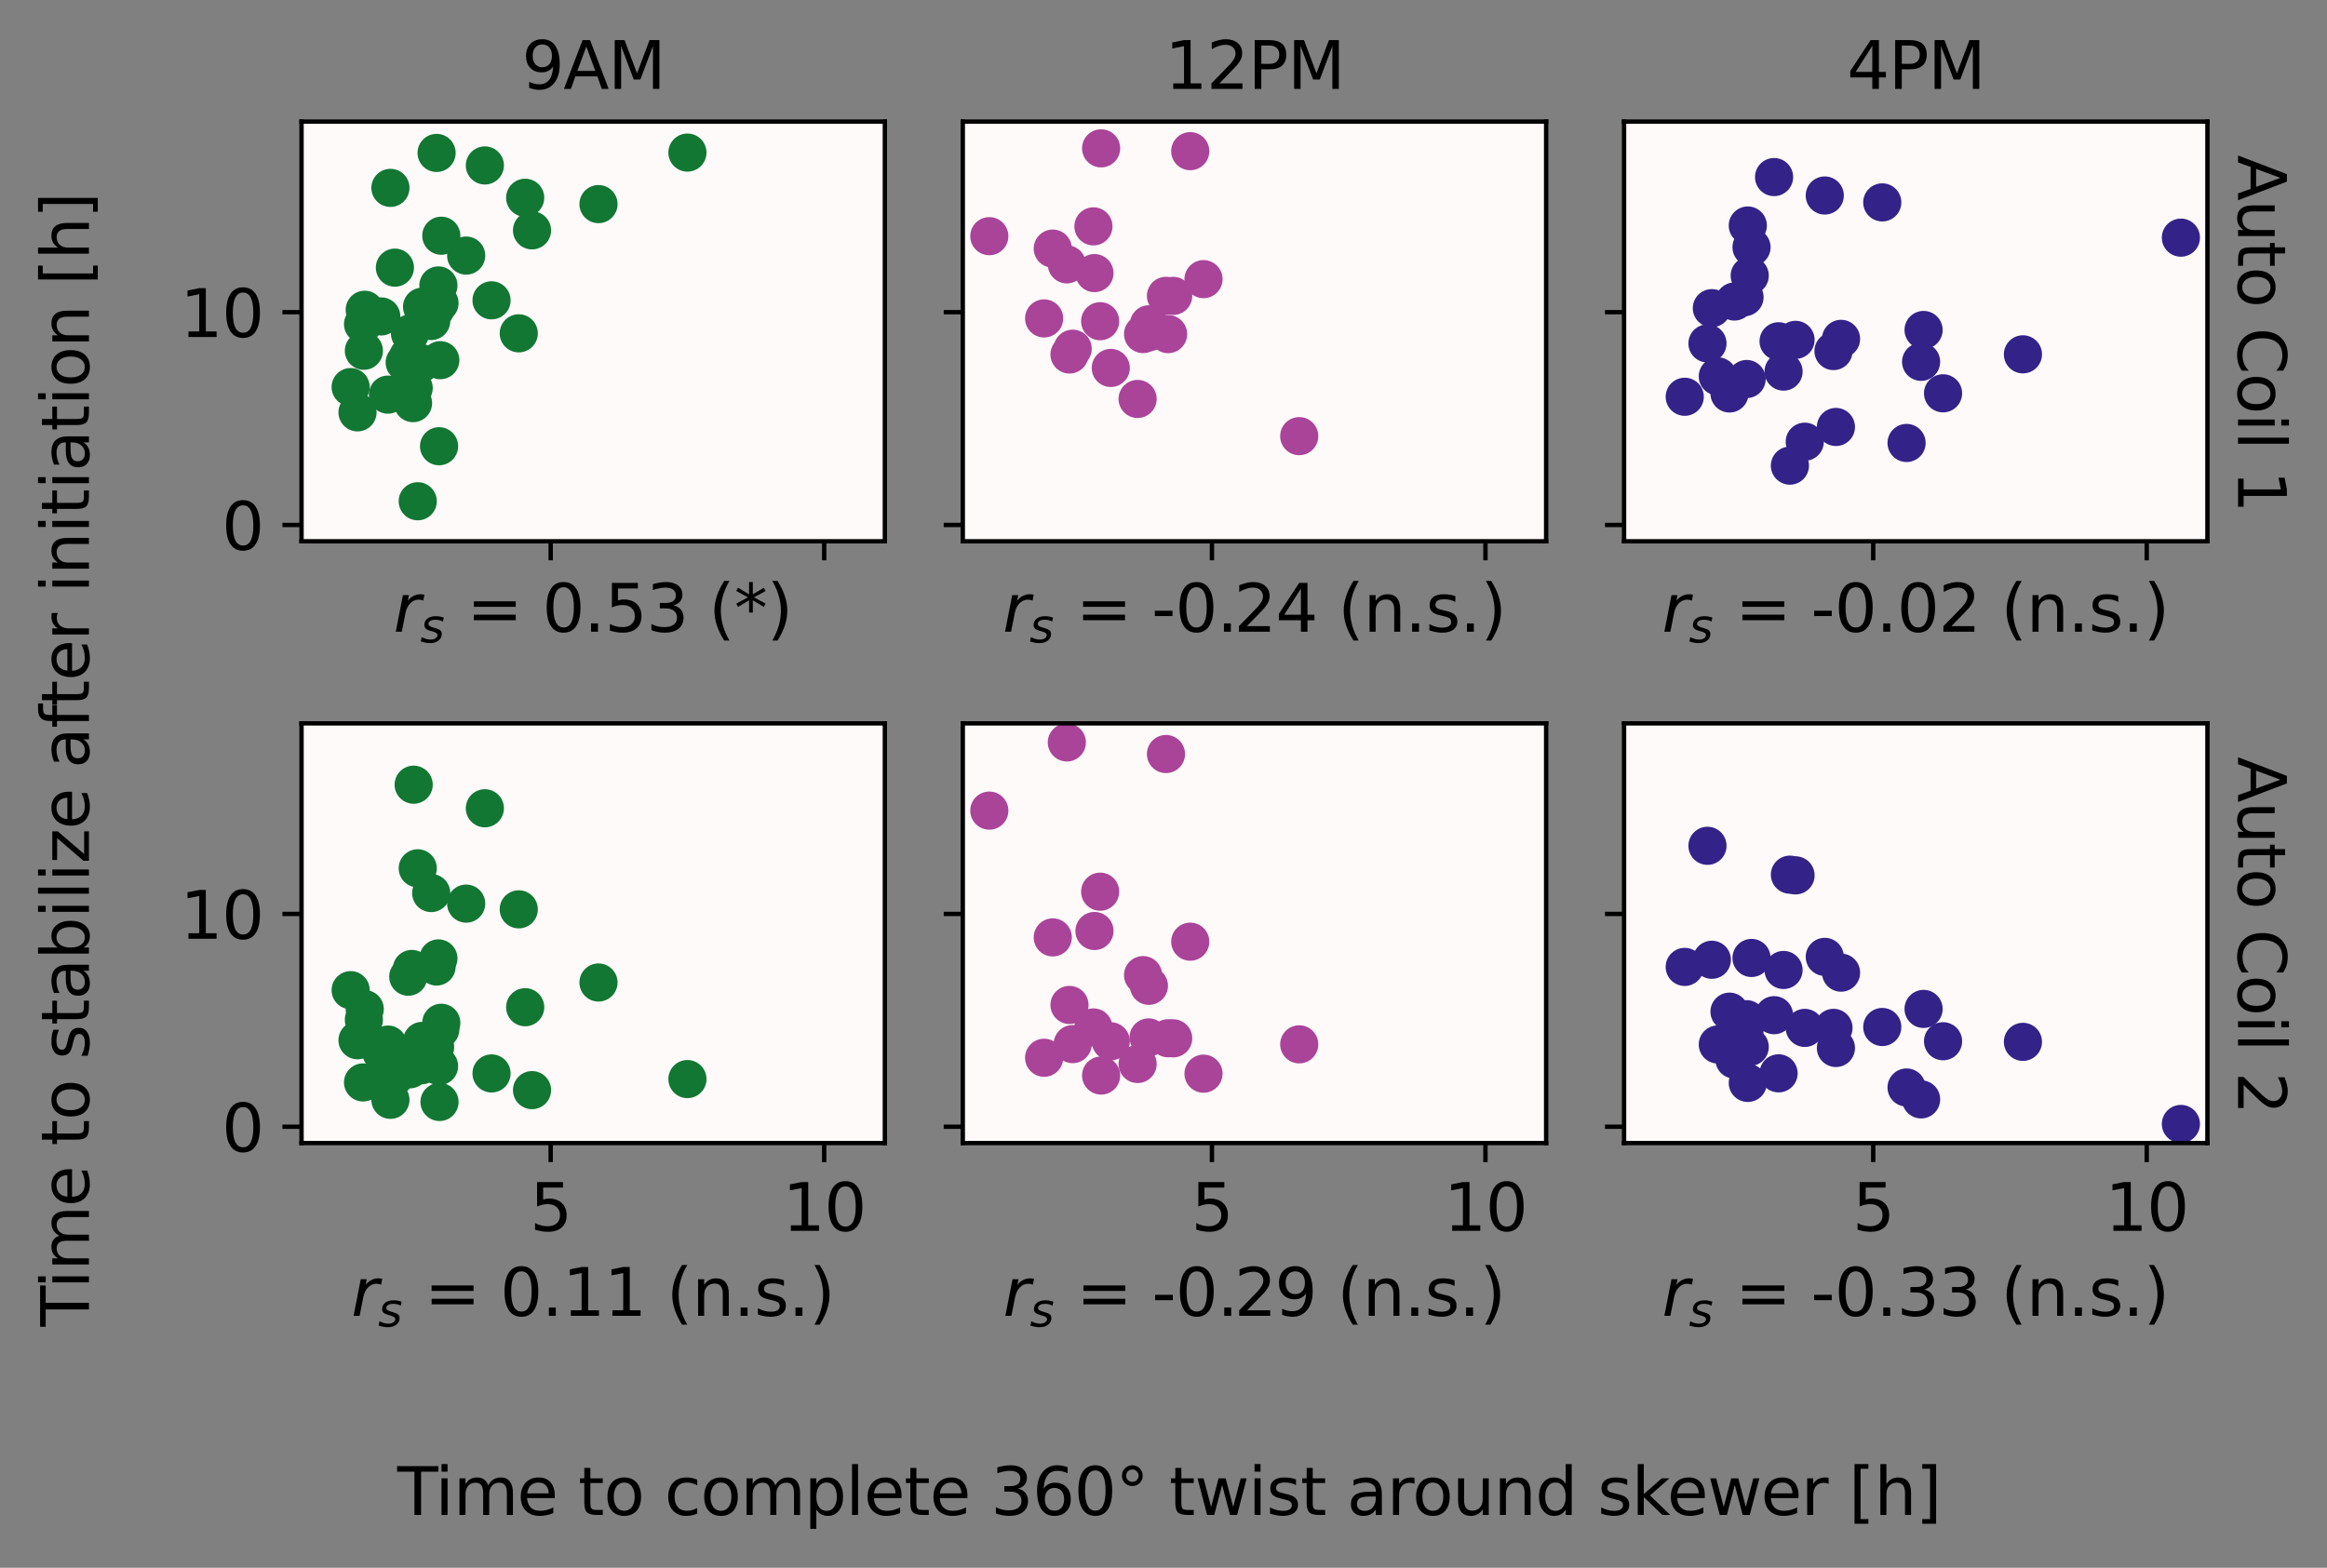 <?xml version="1.0" encoding="utf-8" standalone="no"?>
<!DOCTYPE svg PUBLIC "-//W3C//DTD SVG 1.1//EN"
  "http://www.w3.org/Graphics/SVG/1.1/DTD/svg11.dtd">
<svg xmlns:xlink="http://www.w3.org/1999/xlink" width="427.003pt" height="287.758pt" viewBox="0 0 427.003 287.758" xmlns="http://www.w3.org/2000/svg" version="1.1">
 <rect x="0" y="0" width="427.003" height="287.758" fill="#808080" stroke="none"/>
 <defs>
  <style type="text/css">*{stroke-linejoin: round; stroke-linecap: butt}</style>
 </defs>
 <g id="figure_1">
  <g id="patch_1">
   <path d="M 0 287.758 
L 427.003 287.758 
L 427.003 0 
L 0 0 
z
" style="fill: none"/>
  </g>
  <g id="axes_1">
   <g id="patch_2">
    <path d="M 55.33 99.348 
L 162.373 99.348 
L 162.373 22.318 
L 55.33 22.318 
z
" style="fill: #fffafa"/>
   </g>
   <g id="PathCollection_1">
    <defs>
     <path id="m669426c3f9" d="M 0 3 
C 0.796 3 1.559 2.684 2.121 2.121 
C 2.684 1.559 3 0.796 3 0 
C 3 -0.796 2.684 -1.559 2.121 -2.121 
C 1.559 -2.684 0.796 -3 0 -3 
C -0.796 -3 -1.559 -2.684 -2.121 -2.121 
C -2.684 -1.559 -3 -0.796 -3 0 
C -3 0.796 -2.684 1.559 -2.121 2.121 
C -1.559 2.684 -0.796 3 0 3 
z
" style="stroke: #117733"/>
    </defs>
    <g clip-path="url(#p14434daaf1)">
     <use xlink:href="#m669426c3f9" x="90.197" y="55.125" style="fill: #117733; stroke: #117733"/>
     <use xlink:href="#m669426c3f9" x="97.626" y="42.28" style="fill: #117733; stroke: #117733"/>
     <use xlink:href="#m669426c3f9" x="74.265" y="66.534" style="fill: #117733; stroke: #117733"/>
     <use xlink:href="#m669426c3f9" x="77.45" y="56.306" style="fill: #117733; stroke: #117733"/>
     <use xlink:href="#m669426c3f9" x="77.324" y="66.665" style="fill: #117733; stroke: #117733"/>
     <use xlink:href="#m669426c3f9" x="95.192" y="61.182" style="fill: #117733; stroke: #117733"/>
     <use xlink:href="#m669426c3f9" x="80.567" y="81.904" style="fill: #117733; stroke: #117733"/>
     <use xlink:href="#m669426c3f9" x="66.929" y="56.855" style="fill: #117733; stroke: #117733"/>
     <use xlink:href="#m669426c3f9" x="96.37" y="36.298" style="fill: #117733; stroke: #117733"/>
     <use xlink:href="#m669426c3f9" x="80.979" y="43.267" style="fill: #117733; stroke: #117733"/>
     <use xlink:href="#m669426c3f9" x="75.792" y="73.994" style="fill: #117733; stroke: #117733"/>
     <use xlink:href="#m669426c3f9" x="80.797" y="66.107" style="fill: #117733; stroke: #117733"/>
     <use xlink:href="#m669426c3f9" x="80.114" y="28.071" style="fill: #117733; stroke: #117733"/>
     <use xlink:href="#m669426c3f9" x="64.346" y="71.045" style="fill: #117733; stroke: #117733"/>
     <use xlink:href="#m669426c3f9" x="65.602" y="75.686" style="fill: #117733; stroke: #117733"/>
     <use xlink:href="#m669426c3f9" x="66.773" y="64.383" style="fill: #117733; stroke: #117733"/>
     <use xlink:href="#m669426c3f9" x="66.619" y="59.493" style="fill: #117733; stroke: #117733"/>
     <use xlink:href="#m669426c3f9" x="71.184" y="72.432" style="fill: #117733; stroke: #117733"/>
     <use xlink:href="#m669426c3f9" x="109.822" y="37.463" style="fill: #117733; stroke: #117733"/>
     <use xlink:href="#m669426c3f9" x="80.447" y="52.393" style="fill: #117733; stroke: #117733"/>
     <use xlink:href="#m669426c3f9" x="126.142" y="28.008" style="fill: #117733; stroke: #117733"/>
     <use xlink:href="#m669426c3f9" x="69.964" y="58.079" style="fill: #117733; stroke: #117733"/>
     <use xlink:href="#m669426c3f9" x="88.973" y="30.367" style="fill: #117733; stroke: #117733"/>
     <use xlink:href="#m669426c3f9" x="85.543" y="46.91" style="fill: #117733; stroke: #117733"/>
     <use xlink:href="#m669426c3f9" x="72.465" y="49.126" style="fill: #117733; stroke: #117733"/>
     <use xlink:href="#m669426c3f9" x="80.649" y="55.64" style="fill: #117733; stroke: #117733"/>
     <use xlink:href="#m669426c3f9" x="79.841" y="56.832" style="fill: #117733; stroke: #117733"/>
     <use xlink:href="#m669426c3f9" x="76.656" y="92.005" style="fill: #117733; stroke: #117733"/>
     <use xlink:href="#m669426c3f9" x="71.643" y="34.484" style="fill: #117733; stroke: #117733"/>
     <use xlink:href="#m669426c3f9" x="74.919" y="65.396" style="fill: #117733; stroke: #117733"/>
     <use xlink:href="#m669426c3f9" x="75.234" y="61.223" style="fill: #117733; stroke: #117733"/>
     <use xlink:href="#m669426c3f9" x="79.124" y="58.923" style="fill: #117733; stroke: #117733"/>
     <use xlink:href="#m669426c3f9" x="75.57" y="72.469" style="fill: #117733; stroke: #117733"/>
     <use xlink:href="#m669426c3f9" x="75.909" y="71.222" style="fill: #117733; stroke: #117733"/>
    </g>
   </g>
   <g id="matplotlib.axis_1">
    <g id="xtick_1">
     <g id="line2d_1">
      <defs>
       <path id="mfbed19c1dd" d="M 0 0 
L 0 3.5 
" style="stroke: #000000; stroke-width: 0.8"/>
      </defs>
      <g>
       <use xlink:href="#mfbed19c1dd" x="101.049" y="99.348" style="stroke: #000000; stroke-width: 0.8"/>
      </g>
     </g>
    </g>
    <g id="xtick_2">
     <g id="line2d_2">
      <g>
       <use xlink:href="#mfbed19c1dd" x="151.235" y="99.348" style="stroke: #000000; stroke-width: 0.8"/>
      </g>
     </g>
    </g>
    <g id="text_1">
     <!-- $r_s$ = 0.53 (*) -->
     <g transform="translate(72.191 115.966) scale(0.12 -0.12)">
      <defs>
       <path id="DejaVuSans-Oblique-72" d="M 2853 2969 
Q 2766 3016 2653 3041 
Q 2541 3066 2413 3066 
Q 1953 3066 1609 2717 
Q 1266 2369 1153 1784 
L 800 0 
L 225 0 
L 909 3500 
L 1484 3500 
L 1375 2956 
Q 1603 3259 1920 3421 
Q 2238 3584 2597 3584 
Q 2691 3584 2781 3573 
Q 2872 3563 2963 3538 
L 2853 2969 
z
" transform="scale(0.016)"/>
       <path id="DejaVuSans-Oblique-73" d="M 3200 3397 
L 3091 2853 
Q 2863 2978 2609 3040 
Q 2356 3103 2088 3103 
Q 1634 3103 1373 2948 
Q 1113 2794 1113 2528 
Q 1113 2219 1719 2053 
Q 1766 2041 1788 2034 
L 1972 1978 
Q 2547 1819 2739 1644 
Q 2931 1469 2931 1166 
Q 2931 609 2489 259 
Q 2047 -91 1331 -91 
Q 1053 -91 747 -37 
Q 441 16 72 128 
L 184 722 
Q 500 559 806 475 
Q 1113 391 1394 391 
Q 1816 391 2080 572 
Q 2344 753 2344 1031 
Q 2344 1331 1650 1516 
L 1591 1531 
L 1394 1581 
Q 956 1697 753 1886 
Q 550 2075 550 2369 
Q 550 2928 970 3256 
Q 1391 3584 2113 3584 
Q 2397 3584 2667 3537 
Q 2938 3491 3200 3397 
z
" transform="scale(0.016)"/>
       <path id="DejaVuSans-20" transform="scale(0.016)"/>
       <path id="DejaVuSans-3d" d="M 678 2906 
L 4684 2906 
L 4684 2381 
L 678 2381 
L 678 2906 
z
M 678 1631 
L 4684 1631 
L 4684 1100 
L 678 1100 
L 678 1631 
z
" transform="scale(0.016)"/>
       <path id="DejaVuSans-30" d="M 2034 4250 
Q 1547 4250 1301 3770 
Q 1056 3291 1056 2328 
Q 1056 1369 1301 889 
Q 1547 409 2034 409 
Q 2525 409 2770 889 
Q 3016 1369 3016 2328 
Q 3016 3291 2770 3770 
Q 2525 4250 2034 4250 
z
M 2034 4750 
Q 2819 4750 3233 4129 
Q 3647 3509 3647 2328 
Q 3647 1150 3233 529 
Q 2819 -91 2034 -91 
Q 1250 -91 836 529 
Q 422 1150 422 2328 
Q 422 3509 836 4129 
Q 1250 4750 2034 4750 
z
" transform="scale(0.016)"/>
       <path id="DejaVuSans-2e" d="M 684 794 
L 1344 794 
L 1344 0 
L 684 0 
L 684 794 
z
" transform="scale(0.016)"/>
       <path id="DejaVuSans-35" d="M 691 4666 
L 3169 4666 
L 3169 4134 
L 1269 4134 
L 1269 2991 
Q 1406 3038 1543 3061 
Q 1681 3084 1819 3084 
Q 2600 3084 3056 2656 
Q 3513 2228 3513 1497 
Q 3513 744 3044 326 
Q 2575 -91 1722 -91 
Q 1428 -91 1123 -41 
Q 819 9 494 109 
L 494 744 
Q 775 591 1075 516 
Q 1375 441 1709 441 
Q 2250 441 2565 725 
Q 2881 1009 2881 1497 
Q 2881 1984 2565 2268 
Q 2250 2553 1709 2553 
Q 1456 2553 1204 2497 
Q 953 2441 691 2322 
L 691 4666 
z
" transform="scale(0.016)"/>
       <path id="DejaVuSans-33" d="M 2597 2516 
Q 3050 2419 3304 2112 
Q 3559 1806 3559 1356 
Q 3559 666 3084 287 
Q 2609 -91 1734 -91 
Q 1441 -91 1130 -33 
Q 819 25 488 141 
L 488 750 
Q 750 597 1062 519 
Q 1375 441 1716 441 
Q 2309 441 2620 675 
Q 2931 909 2931 1356 
Q 2931 1769 2642 2001 
Q 2353 2234 1838 2234 
L 1294 2234 
L 1294 2753 
L 1863 2753 
Q 2328 2753 2575 2939 
Q 2822 3125 2822 3475 
Q 2822 3834 2567 4026 
Q 2313 4219 1838 4219 
Q 1578 4219 1281 4162 
Q 984 4106 628 3988 
L 628 4550 
Q 988 4650 1302 4700 
Q 1616 4750 1894 4750 
Q 2613 4750 3031 4423 
Q 3450 4097 3450 3541 
Q 3450 3153 3228 2886 
Q 3006 2619 2597 2516 
z
" transform="scale(0.016)"/>
       <path id="DejaVuSans-28" d="M 1984 4856 
Q 1566 4138 1362 3434 
Q 1159 2731 1159 2009 
Q 1159 1288 1364 580 
Q 1569 -128 1984 -844 
L 1484 -844 
Q 1016 -109 783 600 
Q 550 1309 550 2009 
Q 550 2706 781 3412 
Q 1013 4119 1484 4856 
L 1984 4856 
z
" transform="scale(0.016)"/>
       <path id="DejaVuSans-2a" d="M 3009 3897 
L 1888 3291 
L 3009 2681 
L 2828 2375 
L 1778 3009 
L 1778 1831 
L 1422 1831 
L 1422 3009 
L 372 2375 
L 191 2681 
L 1313 3291 
L 191 3897 
L 372 4206 
L 1422 3572 
L 1422 4750 
L 1778 4750 
L 1778 3572 
L 2828 4206 
L 3009 3897 
z
" transform="scale(0.016)"/>
       <path id="DejaVuSans-29" d="M 513 4856 
L 1013 4856 
Q 1481 4119 1714 3412 
Q 1947 2706 1947 2009 
Q 1947 1309 1714 600 
Q 1481 -109 1013 -844 
L 513 -844 
Q 928 -128 1133 580 
Q 1338 1288 1338 2009 
Q 1338 2731 1133 3434 
Q 928 4138 513 4856 
z
" transform="scale(0.016)"/>
      </defs>
      <use xlink:href="#DejaVuSans-Oblique-72" transform="translate(0 0.125)"/>
      <use xlink:href="#DejaVuSans-Oblique-73" transform="translate(41.113 -16.281) scale(0.7)"/>
      <use xlink:href="#DejaVuSans-20" transform="translate(80.317 0.125)"/>
      <use xlink:href="#DejaVuSans-3d" transform="translate(112.104 0.125)"/>
      <use xlink:href="#DejaVuSans-20" transform="translate(195.894 0.125)"/>
      <use xlink:href="#DejaVuSans-30" transform="translate(227.681 0.125)"/>
      <use xlink:href="#DejaVuSans-2e" transform="translate(291.304 0.125)"/>
      <use xlink:href="#DejaVuSans-35" transform="translate(323.091 0.125)"/>
      <use xlink:href="#DejaVuSans-33" transform="translate(386.714 0.125)"/>
      <use xlink:href="#DejaVuSans-20" transform="translate(450.337 0.125)"/>
      <use xlink:href="#DejaVuSans-28" transform="translate(482.124 0.125)"/>
      <use xlink:href="#DejaVuSans-2a" transform="translate(521.138 0.125)"/>
      <use xlink:href="#DejaVuSans-29" transform="translate(571.138 0.125)"/>
     </g>
    </g>
   </g>
   <g id="matplotlib.axis_2">
    <g id="ytick_1">
     <g id="line2d_3">
      <defs>
       <path id="m12947989ee" d="M 0 0 
L -3.5 0 
" style="stroke: #000000; stroke-width: 0.8"/>
      </defs>
      <g>
       <use xlink:href="#m12947989ee" x="55.33" y="96.355" style="stroke: #000000; stroke-width: 0.8"/>
      </g>
     </g>
     <g id="text_2">
      <!-- 0 -->
      <g transform="translate(40.695 100.914) scale(0.12 -0.12)">
       <use xlink:href="#DejaVuSans-30"/>
      </g>
     </g>
    </g>
    <g id="ytick_2">
     <g id="line2d_4">
      <g>
       <use xlink:href="#m12947989ee" x="55.33" y="57.297" style="stroke: #000000; stroke-width: 0.8"/>
      </g>
     </g>
     <g id="text_3">
      <!-- 10 -->
      <g transform="translate(33.06 61.856) scale(0.12 -0.12)">
       <defs>
        <path id="DejaVuSans-31" d="M 794 531 
L 1825 531 
L 1825 4091 
L 703 3866 
L 703 4441 
L 1819 4666 
L 2450 4666 
L 2450 531 
L 3481 531 
L 3481 0 
L 794 0 
L 794 531 
z
" transform="scale(0.016)"/>
       </defs>
       <use xlink:href="#DejaVuSans-31"/>
       <use xlink:href="#DejaVuSans-30" x="63.623"/>
      </g>
     </g>
    </g>
   </g>
   <g id="patch_3">
    <path d="M 55.33 99.348 
L 55.33 22.318 
" style="fill: none; stroke: #000000; stroke-width: 0.8; stroke-linejoin: miter; stroke-linecap: square"/>
   </g>
   <g id="patch_4">
    <path d="M 162.373 99.348 
L 162.373 22.318 
" style="fill: none; stroke: #000000; stroke-width: 0.8; stroke-linejoin: miter; stroke-linecap: square"/>
   </g>
   <g id="patch_5">
    <path d="M 55.33 99.348 
L 162.373 99.348 
" style="fill: none; stroke: #000000; stroke-width: 0.8; stroke-linejoin: miter; stroke-linecap: square"/>
   </g>
   <g id="patch_6">
    <path d="M 55.33 22.318 
L 162.373 22.318 
" style="fill: none; stroke: #000000; stroke-width: 0.8; stroke-linejoin: miter; stroke-linecap: square"/>
   </g>
   <g id="text_4">
    <!-- 9AM -->
    <g transform="translate(95.753 16.318) scale(0.12 -0.12)">
     <defs>
      <path id="DejaVuSans-39" d="M 703 97 
L 703 672 
Q 941 559 1184 500 
Q 1428 441 1663 441 
Q 2288 441 2617 861 
Q 2947 1281 2994 2138 
Q 2813 1869 2534 1725 
Q 2256 1581 1919 1581 
Q 1219 1581 811 2004 
Q 403 2428 403 3163 
Q 403 3881 828 4315 
Q 1253 4750 1959 4750 
Q 2769 4750 3195 4129 
Q 3622 3509 3622 2328 
Q 3622 1225 3098 567 
Q 2575 -91 1691 -91 
Q 1453 -91 1209 -44 
Q 966 3 703 97 
z
M 1959 2075 
Q 2384 2075 2632 2365 
Q 2881 2656 2881 3163 
Q 2881 3666 2632 3958 
Q 2384 4250 1959 4250 
Q 1534 4250 1286 3958 
Q 1038 3666 1038 3163 
Q 1038 2656 1286 2365 
Q 1534 2075 1959 2075 
z
" transform="scale(0.016)"/>
      <path id="DejaVuSans-41" d="M 2188 4044 
L 1331 1722 
L 3047 1722 
L 2188 4044 
z
M 1831 4666 
L 2547 4666 
L 4325 0 
L 3669 0 
L 3244 1197 
L 1141 1197 
L 716 0 
L 50 0 
L 1831 4666 
z
" transform="scale(0.016)"/>
      <path id="DejaVuSans-4d" d="M 628 4666 
L 1569 4666 
L 2759 1491 
L 3956 4666 
L 4897 4666 
L 4897 0 
L 4281 0 
L 4281 4097 
L 3078 897 
L 2444 897 
L 1241 4097 
L 1241 0 
L 628 0 
L 628 4666 
z
" transform="scale(0.016)"/>
     </defs>
     <use xlink:href="#DejaVuSans-39"/>
     <use xlink:href="#DejaVuSans-41" x="63.623"/>
     <use xlink:href="#DejaVuSans-4d" x="132.031"/>
    </g>
   </g>
  </g>
  <g id="axes_2">
   <g id="patch_7">
    <path d="M 176.673 99.348 
L 283.716 99.348 
L 283.716 22.318 
L 176.673 22.318 
z
" style="fill: #fffafa"/>
   </g>
   <g id="PathCollection_2">
    <defs>
     <path id="m9fe082cca2" d="M 0 3 
C 0.796 3 1.559 2.684 2.121 2.121 
C 2.684 1.559 3 0.796 3 0 
C 3 -0.796 2.684 -1.559 2.121 -2.121 
C 1.559 -2.684 0.796 -3 0 -3 
C -0.796 -3 -1.559 -2.684 -2.121 -2.121 
C -2.684 -1.559 -3 -0.796 -3 0 
C -3 0.796 -2.684 1.559 -2.121 2.121 
C -1.559 2.684 -0.796 3 0 3 
z
" style="stroke: #aa4499"/>
    </defs>
    <g clip-path="url(#pfd245161dd)">
     <use xlink:href="#m9fe082cca2" x="200.834" y="50.126" style="fill: #aa4499; stroke: #aa4499"/>
     <use xlink:href="#m9fe082cca2" x="220.843" y="51.237" style="fill: #aa4499; stroke: #aa4499"/>
     <use xlink:href="#m9fe082cca2" x="214.344" y="61.326" style="fill: #aa4499; stroke: #aa4499"/>
     <use xlink:href="#m9fe082cca2" x="238.407" y="80.053" style="fill: #aa4499; stroke: #aa4499"/>
     <use xlink:href="#m9fe082cca2" x="201.879" y="58.957" style="fill: #aa4499; stroke: #aa4499"/>
     <use xlink:href="#m9fe082cca2" x="218.409" y="27.748" style="fill: #aa4499; stroke: #aa4499"/>
     <use xlink:href="#m9fe082cca2" x="213.955" y="54.303" style="fill: #aa4499; stroke: #aa4499"/>
     <use xlink:href="#m9fe082cca2" x="195.766" y="48.523" style="fill: #aa4499; stroke: #aa4499"/>
     <use xlink:href="#m9fe082cca2" x="196.836" y="64.003" style="fill: #aa4499; stroke: #aa4499"/>
     <use xlink:href="#m9fe082cca2" x="202.055" y="27.227" style="fill: #aa4499; stroke: #aa4499"/>
     <use xlink:href="#m9fe082cca2" x="203.827" y="67.536" style="fill: #aa4499; stroke: #aa4499"/>
     <use xlink:href="#m9fe082cca2" x="196.251" y="65.066" style="fill: #aa4499; stroke: #aa4499"/>
     <use xlink:href="#m9fe082cca2" x="210.825" y="59.526" style="fill: #aa4499; stroke: #aa4499"/>
     <use xlink:href="#m9fe082cca2" x="193.183" y="45.632" style="fill: #aa4499; stroke: #aa4499"/>
     <use xlink:href="#m9fe082cca2" x="210.767" y="61" style="fill: #aa4499; stroke: #aa4499"/>
     <use xlink:href="#m9fe082cca2" x="191.596" y="58.446" style="fill: #aa4499; stroke: #aa4499"/>
     <use xlink:href="#m9fe082cca2" x="181.539" y="43.349" style="fill: #aa4499; stroke: #aa4499"/>
     <use xlink:href="#m9fe082cca2" x="215.278" y="54.309" style="fill: #aa4499; stroke: #aa4499"/>
     <use xlink:href="#m9fe082cca2" x="209.752" y="61.315" style="fill: #aa4499; stroke: #aa4499"/>
     <use xlink:href="#m9fe082cca2" x="208.75" y="73.223" style="fill: #aa4499; stroke: #aa4499"/>
     <use xlink:href="#m9fe082cca2" x="200.644" y="41.548" style="fill: #aa4499; stroke: #aa4499"/>
    </g>
   </g>
   <g id="matplotlib.axis_3">
    <g id="xtick_3">
     <g id="line2d_5">
      <g>
       <use xlink:href="#mfbed19c1dd" x="222.392" y="99.348" style="stroke: #000000; stroke-width: 0.8"/>
      </g>
     </g>
    </g>
    <g id="xtick_4">
     <g id="line2d_6">
      <g>
       <use xlink:href="#mfbed19c1dd" x="272.578" y="99.348" style="stroke: #000000; stroke-width: 0.8"/>
      </g>
     </g>
    </g>
    <g id="text_5">
     <!-- $r_s$ = -0.24 (n.s.) -->
     <g transform="translate(183.994 115.966) scale(0.12 -0.12)">
      <defs>
       <path id="DejaVuSans-2d" d="M 313 2009 
L 1997 2009 
L 1997 1497 
L 313 1497 
L 313 2009 
z
" transform="scale(0.016)"/>
       <path id="DejaVuSans-32" d="M 1228 531 
L 3431 531 
L 3431 0 
L 469 0 
L 469 531 
Q 828 903 1448 1529 
Q 2069 2156 2228 2338 
Q 2531 2678 2651 2914 
Q 2772 3150 2772 3378 
Q 2772 3750 2511 3984 
Q 2250 4219 1831 4219 
Q 1534 4219 1204 4116 
Q 875 4013 500 3803 
L 500 4441 
Q 881 4594 1212 4672 
Q 1544 4750 1819 4750 
Q 2544 4750 2975 4387 
Q 3406 4025 3406 3419 
Q 3406 3131 3298 2873 
Q 3191 2616 2906 2266 
Q 2828 2175 2409 1742 
Q 1991 1309 1228 531 
z
" transform="scale(0.016)"/>
       <path id="DejaVuSans-34" d="M 2419 4116 
L 825 1625 
L 2419 1625 
L 2419 4116 
z
M 2253 4666 
L 3047 4666 
L 3047 1625 
L 3713 1625 
L 3713 1100 
L 3047 1100 
L 3047 0 
L 2419 0 
L 2419 1100 
L 313 1100 
L 313 1709 
L 2253 4666 
z
" transform="scale(0.016)"/>
       <path id="DejaVuSans-6e" d="M 3513 2113 
L 3513 0 
L 2938 0 
L 2938 2094 
Q 2938 2591 2744 2837 
Q 2550 3084 2163 3084 
Q 1697 3084 1428 2787 
Q 1159 2491 1159 1978 
L 1159 0 
L 581 0 
L 581 3500 
L 1159 3500 
L 1159 2956 
Q 1366 3272 1645 3428 
Q 1925 3584 2291 3584 
Q 2894 3584 3203 3211 
Q 3513 2838 3513 2113 
z
" transform="scale(0.016)"/>
       <path id="DejaVuSans-73" d="M 2834 3397 
L 2834 2853 
Q 2591 2978 2328 3040 
Q 2066 3103 1784 3103 
Q 1356 3103 1142 2972 
Q 928 2841 928 2578 
Q 928 2378 1081 2264 
Q 1234 2150 1697 2047 
L 1894 2003 
Q 2506 1872 2764 1633 
Q 3022 1394 3022 966 
Q 3022 478 2636 193 
Q 2250 -91 1575 -91 
Q 1294 -91 989 -36 
Q 684 19 347 128 
L 347 722 
Q 666 556 975 473 
Q 1284 391 1588 391 
Q 1994 391 2212 530 
Q 2431 669 2431 922 
Q 2431 1156 2273 1281 
Q 2116 1406 1581 1522 
L 1381 1569 
Q 847 1681 609 1914 
Q 372 2147 372 2553 
Q 372 3047 722 3315 
Q 1072 3584 1716 3584 
Q 2034 3584 2315 3537 
Q 2597 3491 2834 3397 
z
" transform="scale(0.016)"/>
      </defs>
      <use xlink:href="#DejaVuSans-Oblique-72" transform="translate(0 0.125)"/>
      <use xlink:href="#DejaVuSans-Oblique-73" transform="translate(41.113 -16.281) scale(0.7)"/>
      <use xlink:href="#DejaVuSans-20" transform="translate(80.317 0.125)"/>
      <use xlink:href="#DejaVuSans-3d" transform="translate(112.104 0.125)"/>
      <use xlink:href="#DejaVuSans-20" transform="translate(195.894 0.125)"/>
      <use xlink:href="#DejaVuSans-2d" transform="translate(227.681 0.125)"/>
      <use xlink:href="#DejaVuSans-30" transform="translate(263.765 0.125)"/>
      <use xlink:href="#DejaVuSans-2e" transform="translate(327.388 0.125)"/>
      <use xlink:href="#DejaVuSans-32" transform="translate(353.675 0.125)"/>
      <use xlink:href="#DejaVuSans-34" transform="translate(417.298 0.125)"/>
      <use xlink:href="#DejaVuSans-20" transform="translate(480.921 0.125)"/>
      <use xlink:href="#DejaVuSans-28" transform="translate(512.708 0.125)"/>
      <use xlink:href="#DejaVuSans-6e" transform="translate(551.722 0.125)"/>
      <use xlink:href="#DejaVuSans-2e" transform="translate(615.101 0.125)"/>
      <use xlink:href="#DejaVuSans-73" transform="translate(646.888 0.125)"/>
      <use xlink:href="#DejaVuSans-2e" transform="translate(698.987 0.125)"/>
      <use xlink:href="#DejaVuSans-29" transform="translate(730.774 0.125)"/>
     </g>
    </g>
   </g>
   <g id="matplotlib.axis_4">
    <g id="ytick_3">
     <g id="line2d_7">
      <g>
       <use xlink:href="#m12947989ee" x="176.673" y="96.355" style="stroke: #000000; stroke-width: 0.8"/>
      </g>
     </g>
    </g>
    <g id="ytick_4">
     <g id="line2d_8">
      <g>
       <use xlink:href="#m12947989ee" x="176.673" y="57.297" style="stroke: #000000; stroke-width: 0.8"/>
      </g>
     </g>
    </g>
   </g>
   <g id="patch_8">
    <path d="M 176.673 99.348 
L 176.673 22.318 
" style="fill: none; stroke: #000000; stroke-width: 0.8; stroke-linejoin: miter; stroke-linecap: square"/>
   </g>
   <g id="patch_9">
    <path d="M 283.716 99.348 
L 283.716 22.318 
" style="fill: none; stroke: #000000; stroke-width: 0.8; stroke-linejoin: miter; stroke-linecap: square"/>
   </g>
   <g id="patch_10">
    <path d="M 176.673 99.348 
L 283.716 99.348 
" style="fill: none; stroke: #000000; stroke-width: 0.8; stroke-linejoin: miter; stroke-linecap: square"/>
   </g>
   <g id="patch_11">
    <path d="M 176.673 22.318 
L 283.716 22.318 
" style="fill: none; stroke: #000000; stroke-width: 0.8; stroke-linejoin: miter; stroke-linecap: square"/>
   </g>
   <g id="text_6">
    <!-- 12PM -->
    <g transform="translate(213.765 16.318) scale(0.12 -0.12)">
     <defs>
      <path id="DejaVuSans-50" d="M 1259 4147 
L 1259 2394 
L 2053 2394 
Q 2494 2394 2734 2622 
Q 2975 2850 2975 3272 
Q 2975 3691 2734 3919 
Q 2494 4147 2053 4147 
L 1259 4147 
z
M 628 4666 
L 2053 4666 
Q 2838 4666 3239 4311 
Q 3641 3956 3641 3272 
Q 3641 2581 3239 2228 
Q 2838 1875 2053 1875 
L 1259 1875 
L 1259 0 
L 628 0 
L 628 4666 
z
" transform="scale(0.016)"/>
     </defs>
     <use xlink:href="#DejaVuSans-31"/>
     <use xlink:href="#DejaVuSans-32" x="63.623"/>
     <use xlink:href="#DejaVuSans-50" x="127.246"/>
     <use xlink:href="#DejaVuSans-4d" x="187.549"/>
    </g>
   </g>
  </g>
  <g id="axes_3">
   <g id="patch_12">
    <path d="M 298.016 99.348 
L 405.059 99.348 
L 405.059 22.318 
L 298.016 22.318 
z
" style="fill: #fffafa"/>
   </g>
   <g id="PathCollection_3">
    <defs>
     <path id="m2cb437e69e" d="M 0 3 
C 0.796 3 1.559 2.684 2.121 2.121 
C 2.684 1.559 3 0.796 3 0 
C 3 -0.796 2.684 -1.559 2.121 -2.121 
C 1.559 -2.684 0.796 -3 0 -3 
C -0.796 -3 -1.559 -2.684 -2.121 -2.121 
C -2.684 -1.559 -3 -0.796 -3 0 
C -3 0.796 -2.684 1.559 -2.121 2.121 
C -1.559 2.684 -0.796 3 0 3 
z
" style="stroke: #332288"/>
    </defs>
    <g clip-path="url(#p049de5fd79)">
     <use xlink:href="#m2cb437e69e" x="315.217" y="69.082" style="fill: #332288; stroke: #332288"/>
     <use xlink:href="#m2cb437e69e" x="320.505" y="69.568" style="fill: #332288; stroke: #332288"/>
     <use xlink:href="#m2cb437e69e" x="400.193" y="43.62" style="fill: #332288; stroke: #332288"/>
     <use xlink:href="#m2cb437e69e" x="352.523" y="66.409" style="fill: #332288; stroke: #332288"/>
     <use xlink:href="#m2cb437e69e" x="314.122" y="56.562" style="fill: #332288; stroke: #332288"/>
     <use xlink:href="#m2cb437e69e" x="326.369" y="62.64" style="fill: #332288; stroke: #332288"/>
     <use xlink:href="#m2cb437e69e" x="317.365" y="72.217" style="fill: #332288; stroke: #332288"/>
     <use xlink:href="#m2cb437e69e" x="327.28" y="68.208" style="fill: #332288; stroke: #332288"/>
     <use xlink:href="#m2cb437e69e" x="352.975" y="60.566" style="fill: #332288; stroke: #332288"/>
     <use xlink:href="#m2cb437e69e" x="320.721" y="41.392" style="fill: #332288; stroke: #332288"/>
     <use xlink:href="#m2cb437e69e" x="371.207" y="65.037" style="fill: #332288; stroke: #332288"/>
     <use xlink:href="#m2cb437e69e" x="321.074" y="50.588" style="fill: #332288; stroke: #332288"/>
     <use xlink:href="#m2cb437e69e" x="334.845" y="35.883" style="fill: #332288; stroke: #332288"/>
     <use xlink:href="#m2cb437e69e" x="356.549" y="72.191" style="fill: #332288; stroke: #332288"/>
     <use xlink:href="#m2cb437e69e" x="321.403" y="45.377" style="fill: #332288; stroke: #332288"/>
     <use xlink:href="#m2cb437e69e" x="337.831" y="62.196" style="fill: #332288; stroke: #332288"/>
     <use xlink:href="#m2cb437e69e" x="313.32" y="63.034" style="fill: #332288; stroke: #332288"/>
     <use xlink:href="#m2cb437e69e" x="336.889" y="78.369" style="fill: #332288; stroke: #332288"/>
     <use xlink:href="#m2cb437e69e" x="320.121" y="54.545" style="fill: #332288; stroke: #332288"/>
     <use xlink:href="#m2cb437e69e" x="325.542" y="32.499" style="fill: #332288; stroke: #332288"/>
     <use xlink:href="#m2cb437e69e" x="329.482" y="62.379" style="fill: #332288; stroke: #332288"/>
     <use xlink:href="#m2cb437e69e" x="349.855" y="81.305" style="fill: #332288; stroke: #332288"/>
     <use xlink:href="#m2cb437e69e" x="328.447" y="85.465" style="fill: #332288; stroke: #332288"/>
     <use xlink:href="#m2cb437e69e" x="331.174" y="81.073" style="fill: #332288; stroke: #332288"/>
     <use xlink:href="#m2cb437e69e" x="345.396" y="37.148" style="fill: #332288; stroke: #332288"/>
     <use xlink:href="#m2cb437e69e" x="309.148" y="72.825" style="fill: #332288; stroke: #332288"/>
     <use xlink:href="#m2cb437e69e" x="336.445" y="64.436" style="fill: #332288; stroke: #332288"/>
     <use xlink:href="#m2cb437e69e" x="318.272" y="55.343" style="fill: #332288; stroke: #332288"/>
    </g>
   </g>
   <g id="matplotlib.axis_5">
    <g id="xtick_5">
     <g id="line2d_9">
      <g>
       <use xlink:href="#mfbed19c1dd" x="343.735" y="99.348" style="stroke: #000000; stroke-width: 0.8"/>
      </g>
     </g>
    </g>
    <g id="xtick_6">
     <g id="line2d_10">
      <g>
       <use xlink:href="#mfbed19c1dd" x="393.921" y="99.348" style="stroke: #000000; stroke-width: 0.8"/>
      </g>
     </g>
    </g>
    <g id="text_7">
     <!-- $r_s$ = -0.02 (n.s.) -->
     <g transform="translate(304.977 115.966) scale(0.12 -0.12)">
      <use xlink:href="#DejaVuSans-Oblique-72" transform="translate(0 0.125)"/>
      <use xlink:href="#DejaVuSans-Oblique-73" transform="translate(41.113 -16.281) scale(0.7)"/>
      <use xlink:href="#DejaVuSans-20" transform="translate(80.317 0.125)"/>
      <use xlink:href="#DejaVuSans-3d" transform="translate(112.104 0.125)"/>
      <use xlink:href="#DejaVuSans-20" transform="translate(195.894 0.125)"/>
      <use xlink:href="#DejaVuSans-2d" transform="translate(227.681 0.125)"/>
      <use xlink:href="#DejaVuSans-30" transform="translate(263.765 0.125)"/>
      <use xlink:href="#DejaVuSans-2e" transform="translate(327.388 0.125)"/>
      <use xlink:href="#DejaVuSans-30" transform="translate(359.175 0.125)"/>
      <use xlink:href="#DejaVuSans-32" transform="translate(422.798 0.125)"/>
      <use xlink:href="#DejaVuSans-20" transform="translate(486.421 0.125)"/>
      <use xlink:href="#DejaVuSans-28" transform="translate(518.208 0.125)"/>
      <use xlink:href="#DejaVuSans-6e" transform="translate(557.222 0.125)"/>
      <use xlink:href="#DejaVuSans-2e" transform="translate(620.601 0.125)"/>
      <use xlink:href="#DejaVuSans-73" transform="translate(652.388 0.125)"/>
      <use xlink:href="#DejaVuSans-2e" transform="translate(704.487 0.125)"/>
      <use xlink:href="#DejaVuSans-29" transform="translate(736.274 0.125)"/>
     </g>
    </g>
   </g>
   <g id="matplotlib.axis_6">
    <g id="ytick_5">
     <g id="line2d_11">
      <g>
       <use xlink:href="#m12947989ee" x="298.016" y="96.355" style="stroke: #000000; stroke-width: 0.8"/>
      </g>
     </g>
    </g>
    <g id="ytick_6">
     <g id="line2d_12">
      <g>
       <use xlink:href="#m12947989ee" x="298.016" y="57.297" style="stroke: #000000; stroke-width: 0.8"/>
      </g>
     </g>
    </g>
   </g>
   <g id="patch_13">
    <path d="M 298.016 99.348 
L 298.016 22.318 
" style="fill: none; stroke: #000000; stroke-width: 0.8; stroke-linejoin: miter; stroke-linecap: square"/>
   </g>
   <g id="patch_14">
    <path d="M 405.059 99.348 
L 405.059 22.318 
" style="fill: none; stroke: #000000; stroke-width: 0.8; stroke-linejoin: miter; stroke-linecap: square"/>
   </g>
   <g id="patch_15">
    <path d="M 298.016 99.348 
L 405.059 99.348 
" style="fill: none; stroke: #000000; stroke-width: 0.8; stroke-linejoin: miter; stroke-linecap: square"/>
   </g>
   <g id="patch_16">
    <path d="M 298.016 22.318 
L 405.059 22.318 
" style="fill: none; stroke: #000000; stroke-width: 0.8; stroke-linejoin: miter; stroke-linecap: square"/>
   </g>
   <g id="text_8">
    <!-- Auto Coil 1 -->
    <g transform="translate(410.684 28.447) rotate(-270) scale(0.12 -0.12)">
     <defs>
      <path id="DejaVuSans-75" d="M 544 1381 
L 544 3500 
L 1119 3500 
L 1119 1403 
Q 1119 906 1312 657 
Q 1506 409 1894 409 
Q 2359 409 2629 706 
Q 2900 1003 2900 1516 
L 2900 3500 
L 3475 3500 
L 3475 0 
L 2900 0 
L 2900 538 
Q 2691 219 2414 64 
Q 2138 -91 1772 -91 
Q 1169 -91 856 284 
Q 544 659 544 1381 
z
M 1991 3584 
L 1991 3584 
z
" transform="scale(0.016)"/>
      <path id="DejaVuSans-74" d="M 1172 4494 
L 1172 3500 
L 2356 3500 
L 2356 3053 
L 1172 3053 
L 1172 1153 
Q 1172 725 1289 603 
Q 1406 481 1766 481 
L 2356 481 
L 2356 0 
L 1766 0 
Q 1100 0 847 248 
Q 594 497 594 1153 
L 594 3053 
L 172 3053 
L 172 3500 
L 594 3500 
L 594 4494 
L 1172 4494 
z
" transform="scale(0.016)"/>
      <path id="DejaVuSans-6f" d="M 1959 3097 
Q 1497 3097 1228 2736 
Q 959 2375 959 1747 
Q 959 1119 1226 758 
Q 1494 397 1959 397 
Q 2419 397 2687 759 
Q 2956 1122 2956 1747 
Q 2956 2369 2687 2733 
Q 2419 3097 1959 3097 
z
M 1959 3584 
Q 2709 3584 3137 3096 
Q 3566 2609 3566 1747 
Q 3566 888 3137 398 
Q 2709 -91 1959 -91 
Q 1206 -91 779 398 
Q 353 888 353 1747 
Q 353 2609 779 3096 
Q 1206 3584 1959 3584 
z
" transform="scale(0.016)"/>
      <path id="DejaVuSans-43" d="M 4122 4306 
L 4122 3641 
Q 3803 3938 3442 4084 
Q 3081 4231 2675 4231 
Q 1875 4231 1450 3742 
Q 1025 3253 1025 2328 
Q 1025 1406 1450 917 
Q 1875 428 2675 428 
Q 3081 428 3442 575 
Q 3803 722 4122 1019 
L 4122 359 
Q 3791 134 3420 21 
Q 3050 -91 2638 -91 
Q 1578 -91 968 557 
Q 359 1206 359 2328 
Q 359 3453 968 4101 
Q 1578 4750 2638 4750 
Q 3056 4750 3426 4639 
Q 3797 4528 4122 4306 
z
" transform="scale(0.016)"/>
      <path id="DejaVuSans-69" d="M 603 3500 
L 1178 3500 
L 1178 0 
L 603 0 
L 603 3500 
z
M 603 4863 
L 1178 4863 
L 1178 4134 
L 603 4134 
L 603 4863 
z
" transform="scale(0.016)"/>
      <path id="DejaVuSans-6c" d="M 603 4863 
L 1178 4863 
L 1178 0 
L 603 0 
L 603 4863 
z
" transform="scale(0.016)"/>
     </defs>
     <use xlink:href="#DejaVuSans-41"/>
     <use xlink:href="#DejaVuSans-75" x="68.408"/>
     <use xlink:href="#DejaVuSans-74" x="131.787"/>
     <use xlink:href="#DejaVuSans-6f" x="170.996"/>
     <use xlink:href="#DejaVuSans-20" x="232.178"/>
     <use xlink:href="#DejaVuSans-43" x="263.965"/>
     <use xlink:href="#DejaVuSans-6f" x="333.789"/>
     <use xlink:href="#DejaVuSans-69" x="394.971"/>
     <use xlink:href="#DejaVuSans-6c" x="422.754"/>
     <use xlink:href="#DejaVuSans-20" x="450.537"/>
     <use xlink:href="#DejaVuSans-31" x="482.324"/>
    </g>
   </g>
   <g id="text_9">
    <!-- 4PM -->
    <g transform="translate(338.925 16.318) scale(0.12 -0.12)">
     <use xlink:href="#DejaVuSans-34"/>
     <use xlink:href="#DejaVuSans-50" x="63.623"/>
     <use xlink:href="#DejaVuSans-4d" x="123.926"/>
    </g>
   </g>
  </g>
  <g id="axes_4">
   <g id="patch_17">
    <path d="M 55.33 209.798 
L 162.373 209.798 
L 162.373 132.768 
L 55.33 132.768 
z
" style="fill: #fffafa"/>
   </g>
   <g id="PathCollection_4">
    <g clip-path="url(#p61249ccd1b)">
     <use xlink:href="#m669426c3f9" x="90.197" y="197.025" style="fill: #117733; stroke: #117733"/>
     <use xlink:href="#m669426c3f9" x="97.626" y="200.09" style="fill: #117733; stroke: #117733"/>
     <use xlink:href="#m669426c3f9" x="74.265" y="196.194" style="fill: #117733; stroke: #117733"/>
     <use xlink:href="#m669426c3f9" x="77.45" y="191.059" style="fill: #117733; stroke: #117733"/>
     <use xlink:href="#m669426c3f9" x="77.324" y="195.536" style="fill: #117733; stroke: #117733"/>
     <use xlink:href="#m669426c3f9" x="95.192" y="166.905" style="fill: #117733; stroke: #117733"/>
     <use xlink:href="#m669426c3f9" x="80.567" y="195.684" style="fill: #117733; stroke: #117733"/>
     <use xlink:href="#m669426c3f9" x="66.929" y="185.222" style="fill: #117733; stroke: #117733"/>
     <use xlink:href="#m669426c3f9" x="96.37" y="184.871" style="fill: #117733; stroke: #117733"/>
     <use xlink:href="#m669426c3f9" x="80.979" y="187.726" style="fill: #117733; stroke: #117733"/>
     <use xlink:href="#m669426c3f9" x="75.792" y="195.187" style="fill: #117733; stroke: #117733"/>
     <use xlink:href="#m669426c3f9" x="80.797" y="188.935" style="fill: #117733; stroke: #117733"/>
     <use xlink:href="#m669426c3f9" x="80.114" y="177.4" style="fill: #117733; stroke: #117733"/>
     <use xlink:href="#m669426c3f9" x="64.346" y="181.743" style="fill: #117733; stroke: #117733"/>
     <use xlink:href="#m669426c3f9" x="65.602" y="190.934" style="fill: #117733; stroke: #117733"/>
     <use xlink:href="#m669426c3f9" x="66.773" y="187.17" style="fill: #117733; stroke: #117733"/>
     <use xlink:href="#m669426c3f9" x="66.619" y="198.676" style="fill: #117733; stroke: #117733"/>
     <use xlink:href="#m669426c3f9" x="71.184" y="191.727" style="fill: #117733; stroke: #117733"/>
     <use xlink:href="#m669426c3f9" x="109.822" y="180.334" style="fill: #117733; stroke: #117733"/>
     <use xlink:href="#m669426c3f9" x="80.447" y="175.917" style="fill: #117733; stroke: #117733"/>
     <use xlink:href="#m669426c3f9" x="126.142" y="198.06" style="fill: #117733; stroke: #117733"/>
     <use xlink:href="#m669426c3f9" x="69.964" y="193.148" style="fill: #117733; stroke: #117733"/>
     <use xlink:href="#m669426c3f9" x="88.973" y="148.356" style="fill: #117733; stroke: #117733"/>
     <use xlink:href="#m669426c3f9" x="85.543" y="165.856" style="fill: #117733; stroke: #117733"/>
     <use xlink:href="#m669426c3f9" x="72.465" y="197.562" style="fill: #117733; stroke: #117733"/>
     <use xlink:href="#m669426c3f9" x="80.649" y="202.261" style="fill: #117733; stroke: #117733"/>
     <use xlink:href="#m669426c3f9" x="79.841" y="192.203" style="fill: #117733; stroke: #117733"/>
     <use xlink:href="#m669426c3f9" x="76.656" y="159.374" style="fill: #117733; stroke: #117733"/>
     <use xlink:href="#m669426c3f9" x="71.643" y="201.869" style="fill: #117733; stroke: #117733"/>
     <use xlink:href="#m669426c3f9" x="74.919" y="179.27" style="fill: #117733; stroke: #117733"/>
     <use xlink:href="#m669426c3f9" x="75.234" y="196.259" style="fill: #117733; stroke: #117733"/>
     <use xlink:href="#m669426c3f9" x="79.124" y="163.914" style="fill: #117733; stroke: #117733"/>
     <use xlink:href="#m669426c3f9" x="75.57" y="177.848" style="fill: #117733; stroke: #117733"/>
     <use xlink:href="#m669426c3f9" x="75.909" y="144.028" style="fill: #117733; stroke: #117733"/>
    </g>
   </g>
   <g id="matplotlib.axis_7">
    <g id="xtick_7">
     <g id="line2d_13">
      <g>
       <use xlink:href="#mfbed19c1dd" x="101.049" y="209.798" style="stroke: #000000; stroke-width: 0.8"/>
      </g>
     </g>
     <g id="text_10">
      <!-- 5 -->
      <g transform="translate(97.231 225.916) scale(0.12 -0.12)">
       <use xlink:href="#DejaVuSans-35"/>
      </g>
     </g>
    </g>
    <g id="xtick_8">
     <g id="line2d_14">
      <g>
       <use xlink:href="#mfbed19c1dd" x="151.235" y="209.798" style="stroke: #000000; stroke-width: 0.8"/>
      </g>
     </g>
     <g id="text_11">
      <!-- 10 -->
      <g transform="translate(143.6 225.916) scale(0.12 -0.12)">
       <use xlink:href="#DejaVuSans-31"/>
       <use xlink:href="#DejaVuSans-30" x="63.623"/>
      </g>
     </g>
    </g>
    <g id="text_12">
     <!-- $r_s$ = 0.11 (n.s.) -->
     <g transform="translate(64.451 241.53) scale(0.12 -0.12)">
      <use xlink:href="#DejaVuSans-Oblique-72" transform="translate(0 0.125)"/>
      <use xlink:href="#DejaVuSans-Oblique-73" transform="translate(41.113 -16.281) scale(0.7)"/>
      <use xlink:href="#DejaVuSans-20" transform="translate(80.317 0.125)"/>
      <use xlink:href="#DejaVuSans-3d" transform="translate(112.104 0.125)"/>
      <use xlink:href="#DejaVuSans-20" transform="translate(195.894 0.125)"/>
      <use xlink:href="#DejaVuSans-30" transform="translate(227.681 0.125)"/>
      <use xlink:href="#DejaVuSans-2e" transform="translate(291.304 0.125)"/>
      <use xlink:href="#DejaVuSans-31" transform="translate(323.091 0.125)"/>
      <use xlink:href="#DejaVuSans-31" transform="translate(386.714 0.125)"/>
      <use xlink:href="#DejaVuSans-20" transform="translate(450.337 0.125)"/>
      <use xlink:href="#DejaVuSans-28" transform="translate(482.124 0.125)"/>
      <use xlink:href="#DejaVuSans-6e" transform="translate(521.138 0.125)"/>
      <use xlink:href="#DejaVuSans-2e" transform="translate(584.517 0.125)"/>
      <use xlink:href="#DejaVuSans-73" transform="translate(616.304 0.125)"/>
      <use xlink:href="#DejaVuSans-2e" transform="translate(668.403 0.125)"/>
      <use xlink:href="#DejaVuSans-29" transform="translate(700.19 0.125)"/>
     </g>
    </g>
   </g>
   <g id="matplotlib.axis_8">
    <g id="ytick_7">
     <g id="line2d_15">
      <g>
       <use xlink:href="#m12947989ee" x="55.33" y="206.805" style="stroke: #000000; stroke-width: 0.8"/>
      </g>
     </g>
     <g id="text_13">
      <!-- 0 -->
      <g transform="translate(40.695 211.364) scale(0.12 -0.12)">
       <use xlink:href="#DejaVuSans-30"/>
      </g>
     </g>
    </g>
    <g id="ytick_8">
     <g id="line2d_16">
      <g>
       <use xlink:href="#m12947989ee" x="55.33" y="167.747" style="stroke: #000000; stroke-width: 0.8"/>
      </g>
     </g>
     <g id="text_14">
      <!-- 10 -->
      <g transform="translate(33.06 172.306) scale(0.12 -0.12)">
       <use xlink:href="#DejaVuSans-31"/>
       <use xlink:href="#DejaVuSans-30" x="63.623"/>
      </g>
     </g>
    </g>
   </g>
   <g id="patch_18">
    <path d="M 55.33 209.798 
L 55.33 132.768 
" style="fill: none; stroke: #000000; stroke-width: 0.8; stroke-linejoin: miter; stroke-linecap: square"/>
   </g>
   <g id="patch_19">
    <path d="M 162.373 209.798 
L 162.373 132.768 
" style="fill: none; stroke: #000000; stroke-width: 0.8; stroke-linejoin: miter; stroke-linecap: square"/>
   </g>
   <g id="patch_20">
    <path d="M 55.33 209.798 
L 162.373 209.798 
" style="fill: none; stroke: #000000; stroke-width: 0.8; stroke-linejoin: miter; stroke-linecap: square"/>
   </g>
   <g id="patch_21">
    <path d="M 55.33 132.768 
L 162.373 132.768 
" style="fill: none; stroke: #000000; stroke-width: 0.8; stroke-linejoin: miter; stroke-linecap: square"/>
   </g>
  </g>
  <g id="axes_5">
   <g id="patch_22">
    <path d="M 176.673 209.798 
L 283.716 209.798 
L 283.716 132.768 
L 176.673 132.768 
z
" style="fill: #fffafa"/>
   </g>
   <g id="PathCollection_5">
    <g clip-path="url(#p1061031d78)">
     <use xlink:href="#m9fe082cca2" x="200.834" y="170.882" style="fill: #aa4499; stroke: #aa4499"/>
     <use xlink:href="#m9fe082cca2" x="220.843" y="197.07" style="fill: #aa4499; stroke: #aa4499"/>
     <use xlink:href="#m9fe082cca2" x="214.344" y="190.569" style="fill: #aa4499; stroke: #aa4499"/>
     <use xlink:href="#m9fe082cca2" x="238.407" y="191.684" style="fill: #aa4499; stroke: #aa4499"/>
     <use xlink:href="#m9fe082cca2" x="201.879" y="163.665" style="fill: #aa4499; stroke: #aa4499"/>
     <use xlink:href="#m9fe082cca2" x="218.409" y="172.842" style="fill: #aa4499; stroke: #aa4499"/>
     <use xlink:href="#m9fe082cca2" x="213.955" y="138.399" style="fill: #aa4499; stroke: #aa4499"/>
     <use xlink:href="#m9fe082cca2" x="195.766" y="136.269" style="fill: #aa4499; stroke: #aa4499"/>
     <use xlink:href="#m9fe082cca2" x="196.836" y="191.641" style="fill: #aa4499; stroke: #aa4499"/>
     <use xlink:href="#m9fe082cca2" x="202.055" y="197.412" style="fill: #aa4499; stroke: #aa4499"/>
     <use xlink:href="#m9fe082cca2" x="203.827" y="191.125" style="fill: #aa4499; stroke: #aa4499"/>
     <use xlink:href="#m9fe082cca2" x="196.251" y="184.456" style="fill: #aa4499; stroke: #aa4499"/>
     <use xlink:href="#m9fe082cca2" x="210.825" y="180.942" style="fill: #aa4499; stroke: #aa4499"/>
     <use xlink:href="#m9fe082cca2" x="193.183" y="172.056" style="fill: #aa4499; stroke: #aa4499"/>
     <use xlink:href="#m9fe082cca2" x="210.767" y="190.413" style="fill: #aa4499; stroke: #aa4499"/>
     <use xlink:href="#m9fe082cca2" x="191.596" y="194.148" style="fill: #aa4499; stroke: #aa4499"/>
     <use xlink:href="#m9fe082cca2" x="181.539" y="148.786" style="fill: #aa4499; stroke: #aa4499"/>
     <use xlink:href="#m9fe082cca2" x="215.278" y="190.582" style="fill: #aa4499; stroke: #aa4499"/>
     <use xlink:href="#m9fe082cca2" x="209.752" y="178.98" style="fill: #aa4499; stroke: #aa4499"/>
     <use xlink:href="#m9fe082cca2" x="208.75" y="195.29" style="fill: #aa4499; stroke: #aa4499"/>
     <use xlink:href="#m9fe082cca2" x="200.644" y="188.582" style="fill: #aa4499; stroke: #aa4499"/>
    </g>
   </g>
   <g id="matplotlib.axis_9">
    <g id="xtick_9">
     <g id="line2d_17">
      <g>
       <use xlink:href="#mfbed19c1dd" x="222.392" y="209.798" style="stroke: #000000; stroke-width: 0.8"/>
      </g>
     </g>
     <g id="text_15">
      <!-- 5 -->
      <g transform="translate(218.574 225.916) scale(0.12 -0.12)">
       <use xlink:href="#DejaVuSans-35"/>
      </g>
     </g>
    </g>
    <g id="xtick_10">
     <g id="line2d_18">
      <g>
       <use xlink:href="#mfbed19c1dd" x="272.578" y="209.798" style="stroke: #000000; stroke-width: 0.8"/>
      </g>
     </g>
     <g id="text_16">
      <!-- 10 -->
      <g transform="translate(264.943 225.916) scale(0.12 -0.12)">
       <use xlink:href="#DejaVuSans-31"/>
       <use xlink:href="#DejaVuSans-30" x="63.623"/>
      </g>
     </g>
    </g>
    <g id="text_17">
     <!-- $r_s$ = -0.29 (n.s.) -->
     <g transform="translate(184.054 241.53) scale(0.12 -0.12)">
      <use xlink:href="#DejaVuSans-Oblique-72" transform="translate(0 0.125)"/>
      <use xlink:href="#DejaVuSans-Oblique-73" transform="translate(41.113 -16.281) scale(0.7)"/>
      <use xlink:href="#DejaVuSans-20" transform="translate(80.317 0.125)"/>
      <use xlink:href="#DejaVuSans-3d" transform="translate(112.104 0.125)"/>
      <use xlink:href="#DejaVuSans-20" transform="translate(195.894 0.125)"/>
      <use xlink:href="#DejaVuSans-2d" transform="translate(227.681 0.125)"/>
      <use xlink:href="#DejaVuSans-30" transform="translate(263.765 0.125)"/>
      <use xlink:href="#DejaVuSans-2e" transform="translate(327.388 0.125)"/>
      <use xlink:href="#DejaVuSans-32" transform="translate(353.675 0.125)"/>
      <use xlink:href="#DejaVuSans-39" transform="translate(415.548 0.125)"/>
      <use xlink:href="#DejaVuSans-20" transform="translate(479.171 0.125)"/>
      <use xlink:href="#DejaVuSans-28" transform="translate(510.958 0.125)"/>
      <use xlink:href="#DejaVuSans-6e" transform="translate(549.972 0.125)"/>
      <use xlink:href="#DejaVuSans-2e" transform="translate(613.351 0.125)"/>
      <use xlink:href="#DejaVuSans-73" transform="translate(645.138 0.125)"/>
      <use xlink:href="#DejaVuSans-2e" transform="translate(697.237 0.125)"/>
      <use xlink:href="#DejaVuSans-29" transform="translate(729.024 0.125)"/>
     </g>
    </g>
   </g>
   <g id="matplotlib.axis_10">
    <g id="ytick_9">
     <g id="line2d_19">
      <g>
       <use xlink:href="#m12947989ee" x="176.673" y="206.805" style="stroke: #000000; stroke-width: 0.8"/>
      </g>
     </g>
    </g>
    <g id="ytick_10">
     <g id="line2d_20">
      <g>
       <use xlink:href="#m12947989ee" x="176.673" y="167.747" style="stroke: #000000; stroke-width: 0.8"/>
      </g>
     </g>
    </g>
   </g>
   <g id="patch_23">
    <path d="M 176.673 209.798 
L 176.673 132.768 
" style="fill: none; stroke: #000000; stroke-width: 0.8; stroke-linejoin: miter; stroke-linecap: square"/>
   </g>
   <g id="patch_24">
    <path d="M 283.716 209.798 
L 283.716 132.768 
" style="fill: none; stroke: #000000; stroke-width: 0.8; stroke-linejoin: miter; stroke-linecap: square"/>
   </g>
   <g id="patch_25">
    <path d="M 176.673 209.798 
L 283.716 209.798 
" style="fill: none; stroke: #000000; stroke-width: 0.8; stroke-linejoin: miter; stroke-linecap: square"/>
   </g>
   <g id="patch_26">
    <path d="M 176.673 132.768 
L 283.716 132.768 
" style="fill: none; stroke: #000000; stroke-width: 0.8; stroke-linejoin: miter; stroke-linecap: square"/>
   </g>
  </g>
  <g id="axes_6">
   <g id="patch_27">
    <path d="M 298.016 209.798 
L 405.059 209.798 
L 405.059 132.768 
L 298.016 132.768 
z
" style="fill: #fffafa"/>
   </g>
   <g id="PathCollection_6">
    <g clip-path="url(#p00a87912f9)">
     <use xlink:href="#m2cb437e69e" x="315.217" y="191.713" style="fill: #332288; stroke: #332288"/>
     <use xlink:href="#m2cb437e69e" x="320.505" y="187.071" style="fill: #332288; stroke: #332288"/>
     <use xlink:href="#m2cb437e69e" x="400.193" y="206.297" style="fill: #332288; stroke: #332288"/>
     <use xlink:href="#m2cb437e69e" x="352.523" y="201.787" style="fill: #332288; stroke: #332288"/>
     <use xlink:href="#m2cb437e69e" x="314.122" y="176.163" style="fill: #332288; stroke: #332288"/>
     <use xlink:href="#m2cb437e69e" x="326.369" y="197.006" style="fill: #332288; stroke: #332288"/>
     <use xlink:href="#m2cb437e69e" x="317.365" y="185.686" style="fill: #332288; stroke: #332288"/>
     <use xlink:href="#m2cb437e69e" x="327.28" y="178.036" style="fill: #332288; stroke: #332288"/>
     <use xlink:href="#m2cb437e69e" x="352.975" y="185.183" style="fill: #332288; stroke: #332288"/>
     <use xlink:href="#m2cb437e69e" x="320.721" y="198.766" style="fill: #332288; stroke: #332288"/>
     <use xlink:href="#m2cb437e69e" x="371.207" y="191.229" style="fill: #332288; stroke: #332288"/>
     <use xlink:href="#m2cb437e69e" x="321.074" y="192.163" style="fill: #332288; stroke: #332288"/>
     <use xlink:href="#m2cb437e69e" x="334.845" y="175.63" style="fill: #332288; stroke: #332288"/>
     <use xlink:href="#m2cb437e69e" x="356.549" y="191.117" style="fill: #332288; stroke: #332288"/>
     <use xlink:href="#m2cb437e69e" x="321.403" y="175.831" style="fill: #332288; stroke: #332288"/>
     <use xlink:href="#m2cb437e69e" x="337.831" y="178.525" style="fill: #332288; stroke: #332288"/>
     <use xlink:href="#m2cb437e69e" x="313.32" y="155.243" style="fill: #332288; stroke: #332288"/>
     <use xlink:href="#m2cb437e69e" x="336.889" y="192.352" style="fill: #332288; stroke: #332288"/>
     <use xlink:href="#m2cb437e69e" x="320.121" y="189.188" style="fill: #332288; stroke: #332288"/>
     <use xlink:href="#m2cb437e69e" x="325.542" y="186.333" style="fill: #332288; stroke: #332288"/>
     <use xlink:href="#m2cb437e69e" x="329.482" y="160.669" style="fill: #332288; stroke: #332288"/>
     <use xlink:href="#m2cb437e69e" x="349.855" y="199.605" style="fill: #332288; stroke: #332288"/>
     <use xlink:href="#m2cb437e69e" x="328.447" y="160.542" style="fill: #332288; stroke: #332288"/>
     <use xlink:href="#m2cb437e69e" x="331.174" y="188.666" style="fill: #332288; stroke: #332288"/>
     <use xlink:href="#m2cb437e69e" x="345.396" y="188.501" style="fill: #332288; stroke: #332288"/>
     <use xlink:href="#m2cb437e69e" x="309.148" y="177.472" style="fill: #332288; stroke: #332288"/>
     <use xlink:href="#m2cb437e69e" x="336.445" y="188.662" style="fill: #332288; stroke: #332288"/>
     <use xlink:href="#m2cb437e69e" x="318.272" y="194.474" style="fill: #332288; stroke: #332288"/>
    </g>
   </g>
   <g id="matplotlib.axis_11">
    <g id="xtick_11">
     <g id="line2d_21">
      <g>
       <use xlink:href="#mfbed19c1dd" x="343.735" y="209.798" style="stroke: #000000; stroke-width: 0.8"/>
      </g>
     </g>
     <g id="text_18">
      <!-- 5 -->
      <g transform="translate(339.917 225.916) scale(0.12 -0.12)">
       <use xlink:href="#DejaVuSans-35"/>
      </g>
     </g>
    </g>
    <g id="xtick_12">
     <g id="line2d_22">
      <g>
       <use xlink:href="#mfbed19c1dd" x="393.921" y="209.798" style="stroke: #000000; stroke-width: 0.8"/>
      </g>
     </g>
     <g id="text_19">
      <!-- 10 -->
      <g transform="translate(386.286 225.916) scale(0.12 -0.12)">
       <use xlink:href="#DejaVuSans-31"/>
       <use xlink:href="#DejaVuSans-30" x="63.623"/>
      </g>
     </g>
    </g>
    <g id="text_20">
     <!-- $r_s$ = -0.33 (n.s.) -->
     <g transform="translate(304.977 241.53) scale(0.12 -0.12)">
      <use xlink:href="#DejaVuSans-Oblique-72" transform="translate(0 0.125)"/>
      <use xlink:href="#DejaVuSans-Oblique-73" transform="translate(41.113 -16.281) scale(0.7)"/>
      <use xlink:href="#DejaVuSans-20" transform="translate(80.317 0.125)"/>
      <use xlink:href="#DejaVuSans-3d" transform="translate(112.104 0.125)"/>
      <use xlink:href="#DejaVuSans-20" transform="translate(195.894 0.125)"/>
      <use xlink:href="#DejaVuSans-2d" transform="translate(227.681 0.125)"/>
      <use xlink:href="#DejaVuSans-30" transform="translate(263.765 0.125)"/>
      <use xlink:href="#DejaVuSans-2e" transform="translate(327.388 0.125)"/>
      <use xlink:href="#DejaVuSans-33" transform="translate(359.175 0.125)"/>
      <use xlink:href="#DejaVuSans-33" transform="translate(422.798 0.125)"/>
      <use xlink:href="#DejaVuSans-20" transform="translate(486.421 0.125)"/>
      <use xlink:href="#DejaVuSans-28" transform="translate(518.208 0.125)"/>
      <use xlink:href="#DejaVuSans-6e" transform="translate(557.222 0.125)"/>
      <use xlink:href="#DejaVuSans-2e" transform="translate(620.601 0.125)"/>
      <use xlink:href="#DejaVuSans-73" transform="translate(652.388 0.125)"/>
      <use xlink:href="#DejaVuSans-2e" transform="translate(704.487 0.125)"/>
      <use xlink:href="#DejaVuSans-29" transform="translate(736.274 0.125)"/>
     </g>
    </g>
   </g>
   <g id="matplotlib.axis_12">
    <g id="ytick_11">
     <g id="line2d_23">
      <g>
       <use xlink:href="#m12947989ee" x="298.016" y="206.805" style="stroke: #000000; stroke-width: 0.8"/>
      </g>
     </g>
    </g>
    <g id="ytick_12">
     <g id="line2d_24">
      <g>
       <use xlink:href="#m12947989ee" x="298.016" y="167.747" style="stroke: #000000; stroke-width: 0.8"/>
      </g>
     </g>
    </g>
   </g>
   <g id="patch_28">
    <path d="M 298.016 209.798 
L 298.016 132.768 
" style="fill: none; stroke: #000000; stroke-width: 0.8; stroke-linejoin: miter; stroke-linecap: square"/>
   </g>
   <g id="patch_29">
    <path d="M 405.059 209.798 
L 405.059 132.768 
" style="fill: none; stroke: #000000; stroke-width: 0.8; stroke-linejoin: miter; stroke-linecap: square"/>
   </g>
   <g id="patch_30">
    <path d="M 298.016 209.798 
L 405.059 209.798 
" style="fill: none; stroke: #000000; stroke-width: 0.8; stroke-linejoin: miter; stroke-linecap: square"/>
   </g>
   <g id="patch_31">
    <path d="M 298.016 132.768 
L 405.059 132.768 
" style="fill: none; stroke: #000000; stroke-width: 0.8; stroke-linejoin: miter; stroke-linecap: square"/>
   </g>
   <g id="text_21">
    <!-- Auto Coil 2 -->
    <g transform="translate(410.684 138.897) rotate(-270) scale(0.12 -0.12)">
     <use xlink:href="#DejaVuSans-41"/>
     <use xlink:href="#DejaVuSans-75" x="68.408"/>
     <use xlink:href="#DejaVuSans-74" x="131.787"/>
     <use xlink:href="#DejaVuSans-6f" x="170.996"/>
     <use xlink:href="#DejaVuSans-20" x="232.178"/>
     <use xlink:href="#DejaVuSans-43" x="263.965"/>
     <use xlink:href="#DejaVuSans-6f" x="333.789"/>
     <use xlink:href="#DejaVuSans-69" x="394.971"/>
     <use xlink:href="#DejaVuSans-6c" x="422.754"/>
     <use xlink:href="#DejaVuSans-20" x="450.537"/>
     <use xlink:href="#DejaVuSans-32" x="482.324"/>
    </g>
   </g>
  </g>
  <g id="text_22">
   <!-- Time to complete 360° twist around skewer [h] -->
   <g transform="translate(72.907 278.062) scale(0.12 -0.12)">
    <defs>
     <path id="DejaVuSans-54" d="M -19 4666 
L 3928 4666 
L 3928 4134 
L 2272 4134 
L 2272 0 
L 1638 0 
L 1638 4134 
L -19 4134 
L -19 4666 
z
" transform="scale(0.016)"/>
     <path id="DejaVuSans-6d" d="M 3328 2828 
Q 3544 3216 3844 3400 
Q 4144 3584 4550 3584 
Q 5097 3584 5394 3201 
Q 5691 2819 5691 2113 
L 5691 0 
L 5113 0 
L 5113 2094 
Q 5113 2597 4934 2840 
Q 4756 3084 4391 3084 
Q 3944 3084 3684 2787 
Q 3425 2491 3425 1978 
L 3425 0 
L 2847 0 
L 2847 2094 
Q 2847 2600 2669 2842 
Q 2491 3084 2119 3084 
Q 1678 3084 1418 2786 
Q 1159 2488 1159 1978 
L 1159 0 
L 581 0 
L 581 3500 
L 1159 3500 
L 1159 2956 
Q 1356 3278 1631 3431 
Q 1906 3584 2284 3584 
Q 2666 3584 2933 3390 
Q 3200 3197 3328 2828 
z
" transform="scale(0.016)"/>
     <path id="DejaVuSans-65" d="M 3597 1894 
L 3597 1613 
L 953 1613 
Q 991 1019 1311 708 
Q 1631 397 2203 397 
Q 2534 397 2845 478 
Q 3156 559 3463 722 
L 3463 178 
Q 3153 47 2828 -22 
Q 2503 -91 2169 -91 
Q 1331 -91 842 396 
Q 353 884 353 1716 
Q 353 2575 817 3079 
Q 1281 3584 2069 3584 
Q 2775 3584 3186 3129 
Q 3597 2675 3597 1894 
z
M 3022 2063 
Q 3016 2534 2758 2815 
Q 2500 3097 2075 3097 
Q 1594 3097 1305 2825 
Q 1016 2553 972 2059 
L 3022 2063 
z
" transform="scale(0.016)"/>
     <path id="DejaVuSans-63" d="M 3122 3366 
L 3122 2828 
Q 2878 2963 2633 3030 
Q 2388 3097 2138 3097 
Q 1578 3097 1268 2742 
Q 959 2388 959 1747 
Q 959 1106 1268 751 
Q 1578 397 2138 397 
Q 2388 397 2633 464 
Q 2878 531 3122 666 
L 3122 134 
Q 2881 22 2623 -34 
Q 2366 -91 2075 -91 
Q 1284 -91 818 406 
Q 353 903 353 1747 
Q 353 2603 823 3093 
Q 1294 3584 2113 3584 
Q 2378 3584 2631 3529 
Q 2884 3475 3122 3366 
z
" transform="scale(0.016)"/>
     <path id="DejaVuSans-70" d="M 1159 525 
L 1159 -1331 
L 581 -1331 
L 581 3500 
L 1159 3500 
L 1159 2969 
Q 1341 3281 1617 3432 
Q 1894 3584 2278 3584 
Q 2916 3584 3314 3078 
Q 3713 2572 3713 1747 
Q 3713 922 3314 415 
Q 2916 -91 2278 -91 
Q 1894 -91 1617 61 
Q 1341 213 1159 525 
z
M 3116 1747 
Q 3116 2381 2855 2742 
Q 2594 3103 2138 3103 
Q 1681 3103 1420 2742 
Q 1159 2381 1159 1747 
Q 1159 1113 1420 752 
Q 1681 391 2138 391 
Q 2594 391 2855 752 
Q 3116 1113 3116 1747 
z
" transform="scale(0.016)"/>
     <path id="DejaVuSans-36" d="M 2113 2584 
Q 1688 2584 1439 2293 
Q 1191 2003 1191 1497 
Q 1191 994 1439 701 
Q 1688 409 2113 409 
Q 2538 409 2786 701 
Q 3034 994 3034 1497 
Q 3034 2003 2786 2293 
Q 2538 2584 2113 2584 
z
M 3366 4563 
L 3366 3988 
Q 3128 4100 2886 4159 
Q 2644 4219 2406 4219 
Q 1781 4219 1451 3797 
Q 1122 3375 1075 2522 
Q 1259 2794 1537 2939 
Q 1816 3084 2150 3084 
Q 2853 3084 3261 2657 
Q 3669 2231 3669 1497 
Q 3669 778 3244 343 
Q 2819 -91 2113 -91 
Q 1303 -91 875 529 
Q 447 1150 447 2328 
Q 447 3434 972 4092 
Q 1497 4750 2381 4750 
Q 2619 4750 2861 4703 
Q 3103 4656 3366 4563 
z
" transform="scale(0.016)"/>
     <path id="DejaVuSans-b0" d="M 1600 4347 
Q 1350 4347 1178 4173 
Q 1006 4000 1006 3750 
Q 1006 3503 1178 3333 
Q 1350 3163 1600 3163 
Q 1850 3163 2022 3333 
Q 2194 3503 2194 3750 
Q 2194 3997 2020 4172 
Q 1847 4347 1600 4347 
z
M 1600 4750 
Q 1800 4750 1984 4673 
Q 2169 4597 2303 4453 
Q 2447 4313 2519 4134 
Q 2591 3956 2591 3750 
Q 2591 3338 2302 3052 
Q 2013 2766 1594 2766 
Q 1172 2766 890 3047 
Q 609 3328 609 3750 
Q 609 4169 896 4459 
Q 1184 4750 1600 4750 
z
" transform="scale(0.016)"/>
     <path id="DejaVuSans-77" d="M 269 3500 
L 844 3500 
L 1563 769 
L 2278 3500 
L 2956 3500 
L 3675 769 
L 4391 3500 
L 4966 3500 
L 4050 0 
L 3372 0 
L 2619 2869 
L 1863 0 
L 1184 0 
L 269 3500 
z
" transform="scale(0.016)"/>
     <path id="DejaVuSans-61" d="M 2194 1759 
Q 1497 1759 1228 1600 
Q 959 1441 959 1056 
Q 959 750 1161 570 
Q 1363 391 1709 391 
Q 2188 391 2477 730 
Q 2766 1069 2766 1631 
L 2766 1759 
L 2194 1759 
z
M 3341 1997 
L 3341 0 
L 2766 0 
L 2766 531 
Q 2569 213 2275 61 
Q 1981 -91 1556 -91 
Q 1019 -91 701 211 
Q 384 513 384 1019 
Q 384 1609 779 1909 
Q 1175 2209 1959 2209 
L 2766 2209 
L 2766 2266 
Q 2766 2663 2505 2880 
Q 2244 3097 1772 3097 
Q 1472 3097 1187 3025 
Q 903 2953 641 2809 
L 641 3341 
Q 956 3463 1253 3523 
Q 1550 3584 1831 3584 
Q 2591 3584 2966 3190 
Q 3341 2797 3341 1997 
z
" transform="scale(0.016)"/>
     <path id="DejaVuSans-72" d="M 2631 2963 
Q 2534 3019 2420 3045 
Q 2306 3072 2169 3072 
Q 1681 3072 1420 2755 
Q 1159 2438 1159 1844 
L 1159 0 
L 581 0 
L 581 3500 
L 1159 3500 
L 1159 2956 
Q 1341 3275 1631 3429 
Q 1922 3584 2338 3584 
Q 2397 3584 2469 3576 
Q 2541 3569 2628 3553 
L 2631 2963 
z
" transform="scale(0.016)"/>
     <path id="DejaVuSans-64" d="M 2906 2969 
L 2906 4863 
L 3481 4863 
L 3481 0 
L 2906 0 
L 2906 525 
Q 2725 213 2448 61 
Q 2172 -91 1784 -91 
Q 1150 -91 751 415 
Q 353 922 353 1747 
Q 353 2572 751 3078 
Q 1150 3584 1784 3584 
Q 2172 3584 2448 3432 
Q 2725 3281 2906 2969 
z
M 947 1747 
Q 947 1113 1208 752 
Q 1469 391 1925 391 
Q 2381 391 2643 752 
Q 2906 1113 2906 1747 
Q 2906 2381 2643 2742 
Q 2381 3103 1925 3103 
Q 1469 3103 1208 2742 
Q 947 2381 947 1747 
z
" transform="scale(0.016)"/>
     <path id="DejaVuSans-6b" d="M 581 4863 
L 1159 4863 
L 1159 1991 
L 2875 3500 
L 3609 3500 
L 1753 1863 
L 3688 0 
L 2938 0 
L 1159 1709 
L 1159 0 
L 581 0 
L 581 4863 
z
" transform="scale(0.016)"/>
     <path id="DejaVuSans-5b" d="M 550 4863 
L 1875 4863 
L 1875 4416 
L 1125 4416 
L 1125 -397 
L 1875 -397 
L 1875 -844 
L 550 -844 
L 550 4863 
z
" transform="scale(0.016)"/>
     <path id="DejaVuSans-68" d="M 3513 2113 
L 3513 0 
L 2938 0 
L 2938 2094 
Q 2938 2591 2744 2837 
Q 2550 3084 2163 3084 
Q 1697 3084 1428 2787 
Q 1159 2491 1159 1978 
L 1159 0 
L 581 0 
L 581 4863 
L 1159 4863 
L 1159 2956 
Q 1366 3272 1645 3428 
Q 1925 3584 2291 3584 
Q 2894 3584 3203 3211 
Q 3513 2838 3513 2113 
z
" transform="scale(0.016)"/>
     <path id="DejaVuSans-5d" d="M 1947 4863 
L 1947 -844 
L 622 -844 
L 622 -397 
L 1369 -397 
L 1369 4416 
L 622 4416 
L 622 4863 
L 1947 4863 
z
" transform="scale(0.016)"/>
    </defs>
    <use xlink:href="#DejaVuSans-54"/>
    <use xlink:href="#DejaVuSans-69" x="57.959"/>
    <use xlink:href="#DejaVuSans-6d" x="85.742"/>
    <use xlink:href="#DejaVuSans-65" x="183.154"/>
    <use xlink:href="#DejaVuSans-20" x="244.678"/>
    <use xlink:href="#DejaVuSans-74" x="276.465"/>
    <use xlink:href="#DejaVuSans-6f" x="315.674"/>
    <use xlink:href="#DejaVuSans-20" x="376.855"/>
    <use xlink:href="#DejaVuSans-63" x="408.643"/>
    <use xlink:href="#DejaVuSans-6f" x="463.623"/>
    <use xlink:href="#DejaVuSans-6d" x="524.805"/>
    <use xlink:href="#DejaVuSans-70" x="622.217"/>
    <use xlink:href="#DejaVuSans-6c" x="685.693"/>
    <use xlink:href="#DejaVuSans-65" x="713.477"/>
    <use xlink:href="#DejaVuSans-74" x="775"/>
    <use xlink:href="#DejaVuSans-65" x="814.209"/>
    <use xlink:href="#DejaVuSans-20" x="875.732"/>
    <use xlink:href="#DejaVuSans-33" x="907.52"/>
    <use xlink:href="#DejaVuSans-36" x="971.143"/>
    <use xlink:href="#DejaVuSans-30" x="1034.766"/>
    <use xlink:href="#DejaVuSans-b0" x="1098.389"/>
    <use xlink:href="#DejaVuSans-20" x="1148.389"/>
    <use xlink:href="#DejaVuSans-74" x="1180.176"/>
    <use xlink:href="#DejaVuSans-77" x="1219.385"/>
    <use xlink:href="#DejaVuSans-69" x="1301.172"/>
    <use xlink:href="#DejaVuSans-73" x="1328.955"/>
    <use xlink:href="#DejaVuSans-74" x="1381.055"/>
    <use xlink:href="#DejaVuSans-20" x="1420.264"/>
    <use xlink:href="#DejaVuSans-61" x="1452.051"/>
    <use xlink:href="#DejaVuSans-72" x="1513.33"/>
    <use xlink:href="#DejaVuSans-6f" x="1552.193"/>
    <use xlink:href="#DejaVuSans-75" x="1613.375"/>
    <use xlink:href="#DejaVuSans-6e" x="1676.754"/>
    <use xlink:href="#DejaVuSans-64" x="1740.133"/>
    <use xlink:href="#DejaVuSans-20" x="1803.609"/>
    <use xlink:href="#DejaVuSans-73" x="1835.396"/>
    <use xlink:href="#DejaVuSans-6b" x="1887.496"/>
    <use xlink:href="#DejaVuSans-65" x="1941.781"/>
    <use xlink:href="#DejaVuSans-77" x="2003.305"/>
    <use xlink:href="#DejaVuSans-65" x="2085.092"/>
    <use xlink:href="#DejaVuSans-72" x="2146.615"/>
    <use xlink:href="#DejaVuSans-20" x="2187.729"/>
    <use xlink:href="#DejaVuSans-5b" x="2219.516"/>
    <use xlink:href="#DejaVuSans-68" x="2258.529"/>
    <use xlink:href="#DejaVuSans-5d" x="2321.908"/>
   </g>
  </g>
  <g id="text_23">
   <!-- Time to stabilize after initiation [h] -->
   <g transform="translate(16.318 243.486) rotate(-90) scale(0.12 -0.12)">
    <defs>
     <path id="DejaVuSans-62" d="M 3116 1747 
Q 3116 2381 2855 2742 
Q 2594 3103 2138 3103 
Q 1681 3103 1420 2742 
Q 1159 2381 1159 1747 
Q 1159 1113 1420 752 
Q 1681 391 2138 391 
Q 2594 391 2855 752 
Q 3116 1113 3116 1747 
z
M 1159 2969 
Q 1341 3281 1617 3432 
Q 1894 3584 2278 3584 
Q 2916 3584 3314 3078 
Q 3713 2572 3713 1747 
Q 3713 922 3314 415 
Q 2916 -91 2278 -91 
Q 1894 -91 1617 61 
Q 1341 213 1159 525 
L 1159 0 
L 581 0 
L 581 4863 
L 1159 4863 
L 1159 2969 
z
" transform="scale(0.016)"/>
     <path id="DejaVuSans-7a" d="M 353 3500 
L 3084 3500 
L 3084 2975 
L 922 459 
L 3084 459 
L 3084 0 
L 275 0 
L 275 525 
L 2438 3041 
L 353 3041 
L 353 3500 
z
" transform="scale(0.016)"/>
     <path id="DejaVuSans-66" d="M 2375 4863 
L 2375 4384 
L 1825 4384 
Q 1516 4384 1395 4259 
Q 1275 4134 1275 3809 
L 1275 3500 
L 2222 3500 
L 2222 3053 
L 1275 3053 
L 1275 0 
L 697 0 
L 697 3053 
L 147 3053 
L 147 3500 
L 697 3500 
L 697 3744 
Q 697 4328 969 4595 
Q 1241 4863 1831 4863 
L 2375 4863 
z
" transform="scale(0.016)"/>
    </defs>
    <use xlink:href="#DejaVuSans-54"/>
    <use xlink:href="#DejaVuSans-69" x="57.959"/>
    <use xlink:href="#DejaVuSans-6d" x="85.742"/>
    <use xlink:href="#DejaVuSans-65" x="183.154"/>
    <use xlink:href="#DejaVuSans-20" x="244.678"/>
    <use xlink:href="#DejaVuSans-74" x="276.465"/>
    <use xlink:href="#DejaVuSans-6f" x="315.674"/>
    <use xlink:href="#DejaVuSans-20" x="376.855"/>
    <use xlink:href="#DejaVuSans-73" x="408.643"/>
    <use xlink:href="#DejaVuSans-74" x="460.742"/>
    <use xlink:href="#DejaVuSans-61" x="499.951"/>
    <use xlink:href="#DejaVuSans-62" x="561.23"/>
    <use xlink:href="#DejaVuSans-69" x="624.707"/>
    <use xlink:href="#DejaVuSans-6c" x="652.49"/>
    <use xlink:href="#DejaVuSans-69" x="680.273"/>
    <use xlink:href="#DejaVuSans-7a" x="708.057"/>
    <use xlink:href="#DejaVuSans-65" x="760.547"/>
    <use xlink:href="#DejaVuSans-20" x="822.07"/>
    <use xlink:href="#DejaVuSans-61" x="853.857"/>
    <use xlink:href="#DejaVuSans-66" x="915.137"/>
    <use xlink:href="#DejaVuSans-74" x="948.592"/>
    <use xlink:href="#DejaVuSans-65" x="987.801"/>
    <use xlink:href="#DejaVuSans-72" x="1049.324"/>
    <use xlink:href="#DejaVuSans-20" x="1090.438"/>
    <use xlink:href="#DejaVuSans-69" x="1122.225"/>
    <use xlink:href="#DejaVuSans-6e" x="1150.008"/>
    <use xlink:href="#DejaVuSans-69" x="1213.387"/>
    <use xlink:href="#DejaVuSans-74" x="1241.17"/>
    <use xlink:href="#DejaVuSans-69" x="1280.379"/>
    <use xlink:href="#DejaVuSans-61" x="1308.162"/>
    <use xlink:href="#DejaVuSans-74" x="1369.441"/>
    <use xlink:href="#DejaVuSans-69" x="1408.65"/>
    <use xlink:href="#DejaVuSans-6f" x="1436.434"/>
    <use xlink:href="#DejaVuSans-6e" x="1497.615"/>
    <use xlink:href="#DejaVuSans-20" x="1560.994"/>
    <use xlink:href="#DejaVuSans-5b" x="1592.781"/>
    <use xlink:href="#DejaVuSans-68" x="1631.795"/>
    <use xlink:href="#DejaVuSans-5d" x="1695.174"/>
   </g>
  </g>
 </g>
 <defs>
  <clipPath id="p14434daaf1">
   <rect x="55.33" y="22.318" width="107.043" height="77.03"/>
  </clipPath>
  <clipPath id="pfd245161dd">
   <rect x="176.673" y="22.318" width="107.043" height="77.03"/>
  </clipPath>
  <clipPath id="p049de5fd79">
   <rect x="298.016" y="22.318" width="107.043" height="77.03"/>
  </clipPath>
  <clipPath id="p61249ccd1b">
   <rect x="55.33" y="132.768" width="107.043" height="77.03"/>
  </clipPath>
  <clipPath id="p1061031d78">
   <rect x="176.673" y="132.768" width="107.043" height="77.03"/>
  </clipPath>
  <clipPath id="p00a87912f9">
   <rect x="298.016" y="132.768" width="107.043" height="77.03"/>
  </clipPath>
 </defs>
</svg>
